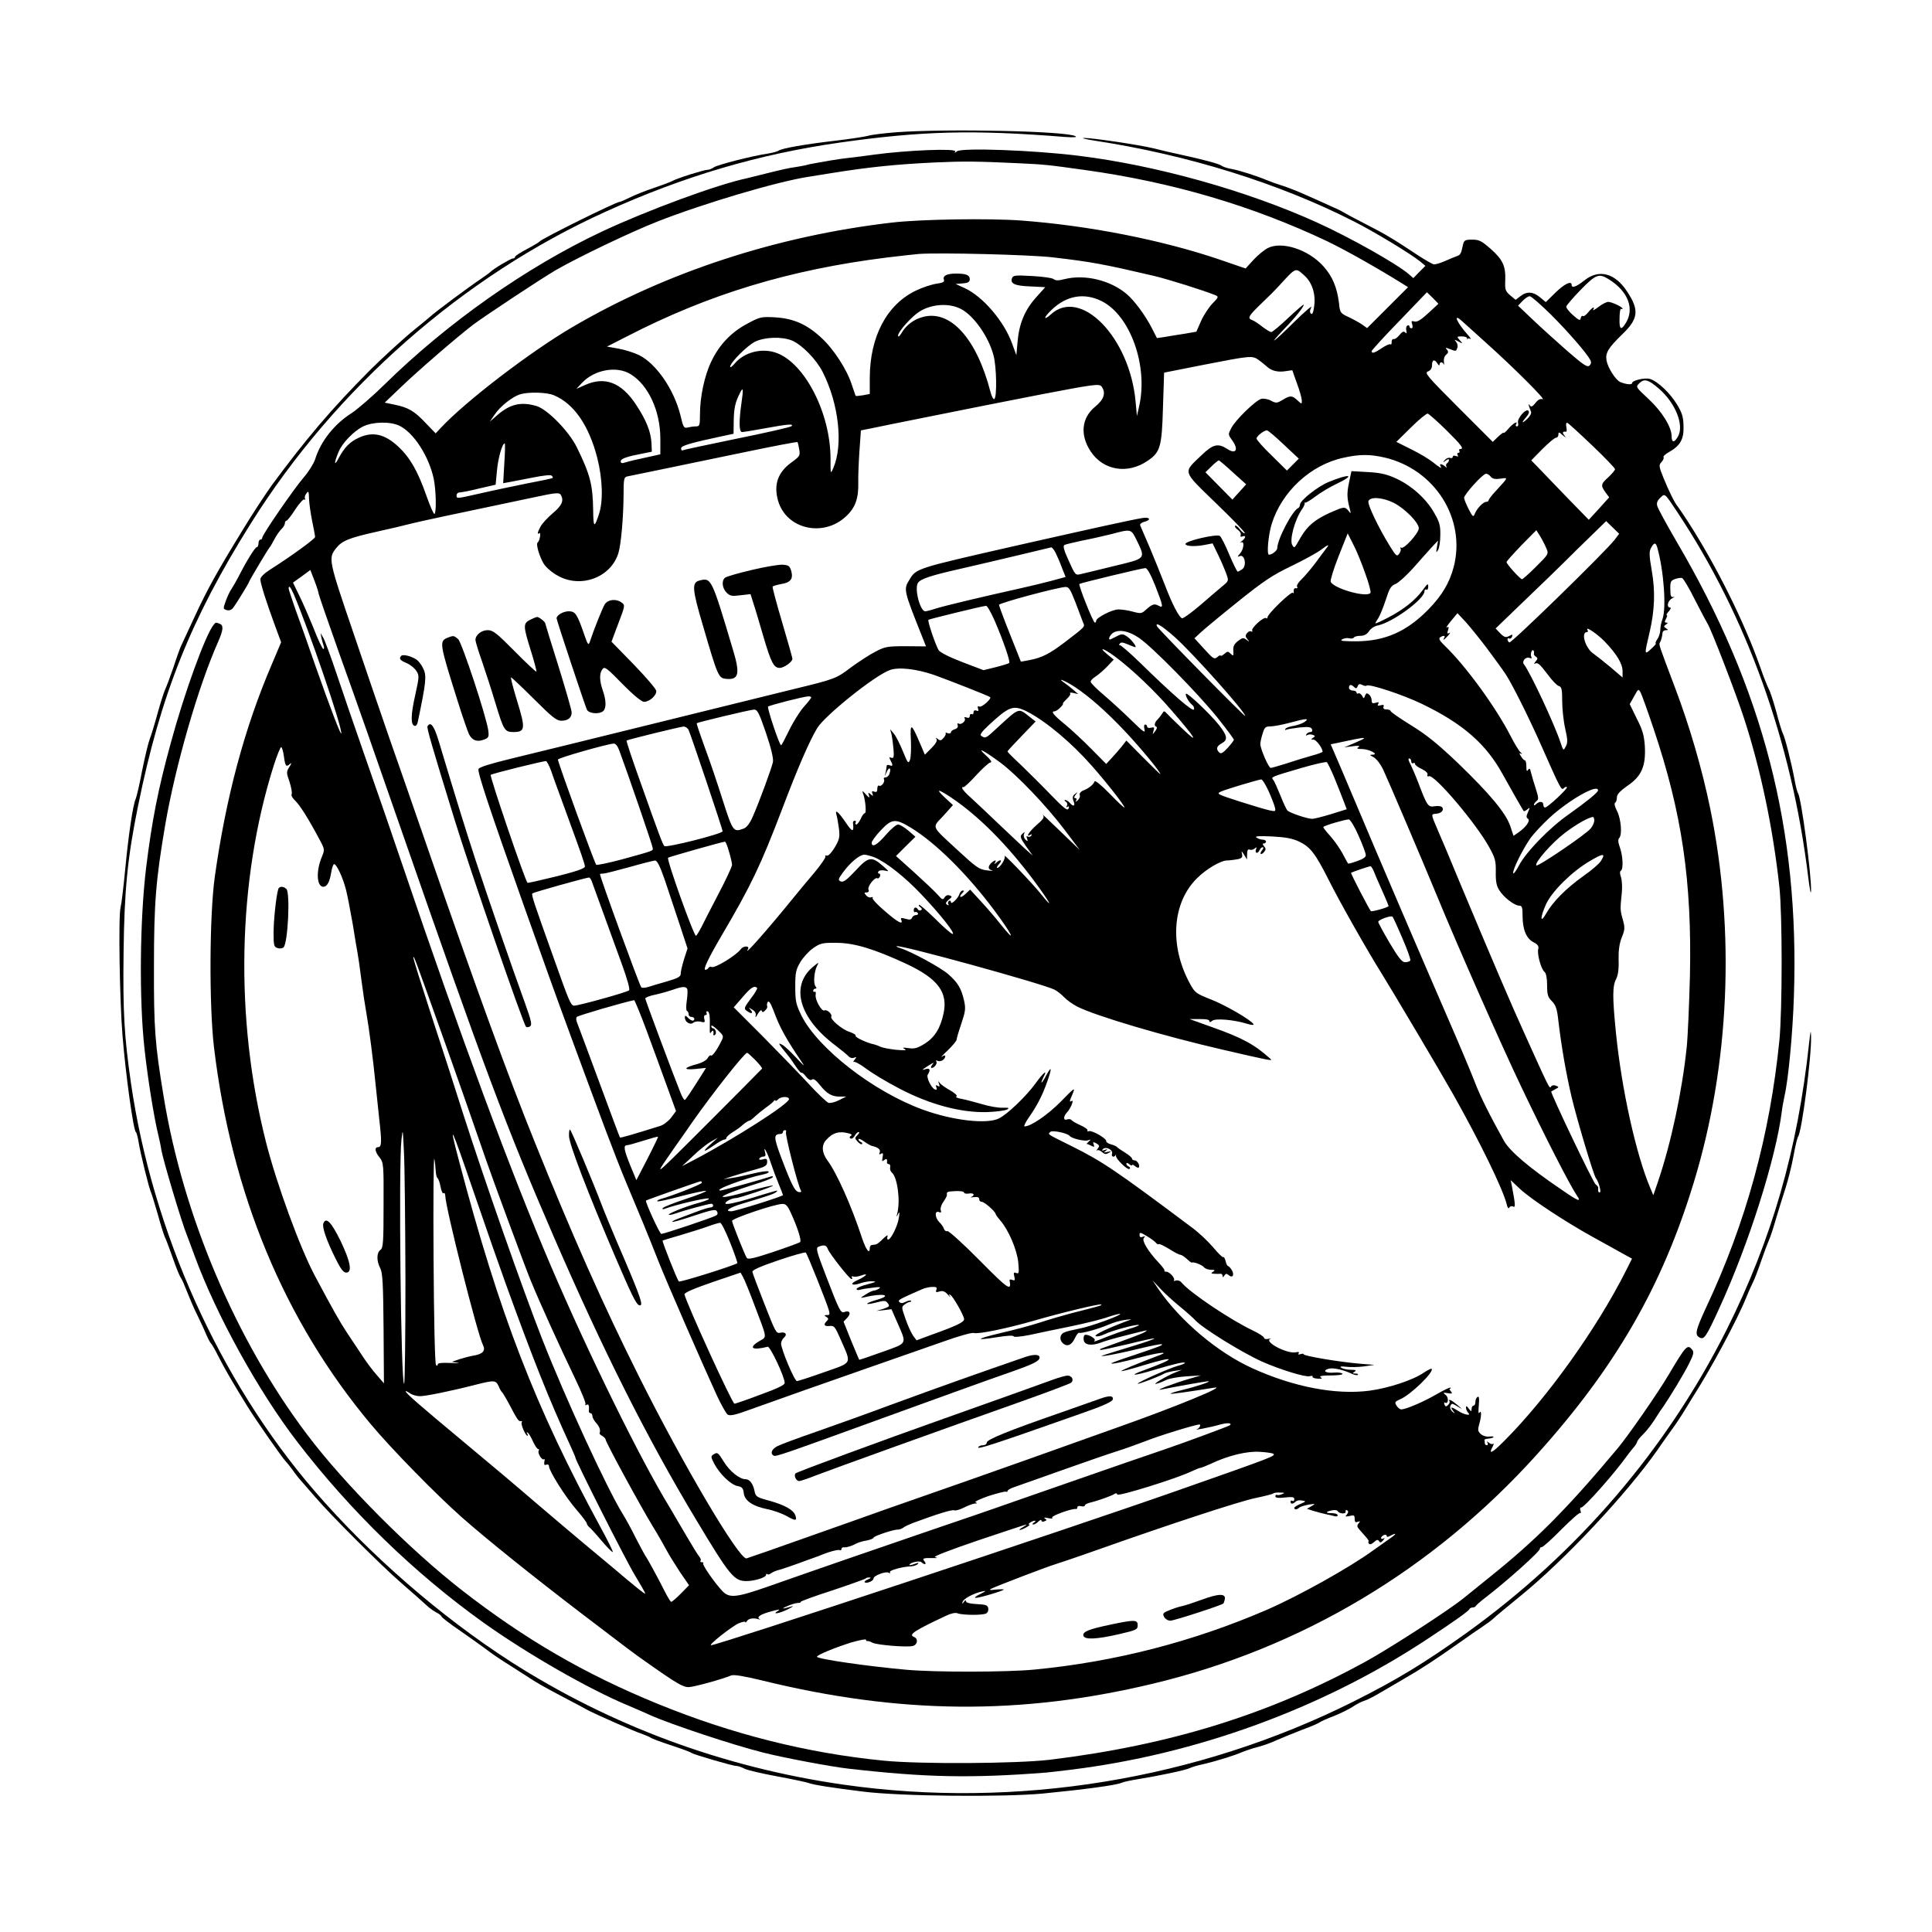 <?xml version="1.0" standalone="no"?>
<!DOCTYPE svg PUBLIC "-//W3C//DTD SVG 20010904//EN"
 "http://www.w3.org/TR/2001/REC-SVG-20010904/DTD/svg10.dtd">
<svg version="1.0" xmlns="http://www.w3.org/2000/svg"
 width="1024pt" height="1024pt" viewBox="0 0 1024 1024"
 preserveAspectRatio="xMidYMid meet">
<g transform="translate(0,1024) scale(0.1,-0.1)"
fill="#000000" stroke="none">
<path d="M4750 9539 c-63 -5 -131 -13 -150 -19 -19 -5 -97 -17 -174 -26 -156
-18 -284 -40 -300 -53 -6 -4 -31 -11 -56 -15 -83 -12 -265 -59 -285 -72 -11
-8 -26 -14 -35 -14 -19 0 -162 -45 -186 -59 -11 -6 -54 -22 -98 -37 -43 -14
-100 -37 -126 -50 -26 -13 -52 -24 -56 -24 -19 0 -413 -195 -424 -210 -3 -4
-33 -22 -67 -40 -35 -18 -63 -37 -63 -41 0 -5 -5 -9 -12 -9 -11 0 -108 -58
-118 -71 -3 -3 -23 -18 -45 -33 -72 -48 -244 -176 -277 -206 -9 -8 -44 -37
-79 -65 -57 -46 -174 -153 -236 -215 -206 -207 -341 -366 -521 -610 -30 -41
-105 -155 -157 -241 -136 -222 -187 -314 -254 -459 -34 -74 -67 -144 -72 -155
-5 -11 -23 -60 -39 -110 -17 -49 -37 -103 -45 -120 -7 -16 -26 -75 -41 -130
-15 -55 -33 -114 -40 -131 -7 -17 -25 -91 -40 -165 -14 -74 -30 -143 -35 -154
-15 -34 -38 -191 -55 -369 -9 -94 -20 -187 -25 -206 -12 -42 -5 -490 10 -675
17 -212 58 -505 71 -515 4 -3 10 -25 14 -50 9 -59 56 -249 66 -269 4 -9 20
-61 36 -116 15 -55 32 -109 37 -120 6 -11 25 -62 43 -113 18 -52 37 -99 43
-105 5 -7 20 -41 34 -77 14 -36 38 -92 55 -125 16 -33 37 -78 46 -100 9 -21
20 -42 24 -45 4 -3 22 -34 40 -70 30 -60 80 -146 157 -270 41 -66 185 -273
199 -285 6 -6 22 -26 36 -45 13 -19 34 -46 47 -60 12 -14 45 -52 74 -85 87
-101 348 -362 459 -458 58 -50 116 -102 130 -115 13 -13 37 -30 52 -38 16 -8
28 -18 28 -22 0 -4 45 -39 101 -77 56 -39 118 -83 140 -100 21 -16 67 -48 101
-69 35 -22 83 -53 108 -69 57 -38 93 -58 205 -117 50 -26 104 -55 120 -64 50
-26 247 -113 290 -127 22 -8 42 -17 45 -20 3 -3 50 -21 105 -39 55 -18 105
-36 110 -41 13 -9 218 -69 238 -69 8 0 27 -6 42 -14 14 -8 92 -26 173 -41 81
-15 156 -31 167 -35 24 -10 128 -26 290 -46 197 -25 744 -30 955 -10 214 21
388 44 415 57 11 5 50 13 87 19 101 16 255 48 275 59 10 5 43 15 73 21 64 15
162 45 205 64 17 7 53 19 80 26 28 7 73 23 100 36 28 12 88 37 135 55 47 17
90 36 96 41 7 5 40 20 75 33 35 14 79 36 99 49 19 13 46 27 60 31 14 4 50 22
80 40 30 18 89 52 130 76 89 51 173 106 293 191 49 35 106 74 127 88 21 14 47
33 57 43 10 10 72 61 138 115 233 188 566 543 730 777 19 28 52 75 74 105 22
30 52 75 67 100 15 25 37 61 49 80 91 141 232 403 280 522 14 35 32 74 39 88
7 14 25 61 40 105 15 44 34 94 41 110 8 17 25 69 38 115 14 47 37 121 51 164
14 44 33 120 42 170 9 50 20 96 24 101 20 26 72 427 69 532 -1 38 -3 31 -10
-32 -61 -569 -197 -1042 -437 -1522 -320 -637 -791 -1186 -1382 -1610 -221
-158 -366 -246 -595 -361 -829 -415 -1791 -572 -2705 -441 -636 91 -1235 313
-1765 653 -372 240 -749 568 -1040 906 -503 585 -857 1373 -971 2160 -36 249
-43 377 -39 695 4 328 21 500 76 770 120 592 279 991 598 1500 449 717 1125
1311 1881 1653 414 188 812 305 1240 366 437 62 709 69 1195 30 47 -3 65 -2
55 4 -42 27 -673 41 -950 21z"/>
<path d="M5805 9494 c491 -75 973 -225 1370 -427 107 -54 300 -171 350 -211
l30 -25 -32 -32 -32 -33 -23 20 c-63 55 -310 194 -488 275 -371 168 -848 302
-1260 353 -238 30 -623 44 -648 24 -12 -10 -14 -10 -9 -1 11 18 -258 7 -433
-17 -41 -6 -97 -13 -125 -16 -27 -3 -72 -9 -100 -14 -27 -5 -66 -12 -85 -15
-19 -3 -42 -8 -51 -11 -9 -2 -34 -7 -55 -10 -22 -2 -84 -16 -139 -30 -55 -14
-108 -27 -117 -29 -156 -33 -526 -169 -769 -283 -399 -188 -817 -482 -1151
-810 -64 -63 -143 -131 -175 -152 -91 -58 -163 -148 -193 -245 -7 -22 -34 -65
-60 -95 -54 -63 -220 -304 -220 -320 0 -5 -4 -10 -10 -10 -5 0 -10 -9 -10 -20
0 -11 -4 -20 -9 -20 -9 0 -55 -74 -96 -155 -11 -22 -28 -51 -37 -65 -10 -14
-24 -44 -32 -67 -14 -39 -14 -41 7 -47 14 -3 26 2 36 17 20 28 81 128 81 133
0 5 103 178 110 184 3 3 14 22 25 43 11 21 28 45 38 54 9 9 17 22 17 30 0 7 4
13 8 13 5 0 26 27 47 60 21 32 43 56 48 53 6 -3 7 -2 4 4 -4 6 -1 18 7 28 11
15 13 12 14 -30 1 -26 9 -80 17 -119 8 -39 15 -76 15 -82 0 -10 -128 -103
-237 -172 -33 -21 -53 -41 -53 -52 0 -22 32 -123 79 -250 l31 -84 -49 -116
c-146 -340 -244 -708 -303 -1130 -28 -206 -30 -676 -4 -900 93 -776 372 -1449
830 -1997 110 -132 348 -375 486 -497 128 -113 377 -313 635 -510 249 -190
274 -209 340 -255 161 -114 196 -134 226 -133 28 1 174 41 225 62 14 5 65 -3
160 -26 732 -180 1373 -186 2074 -18 787 188 1486 605 2035 1214 418 464 665
892 833 1445 189 620 220 1326 87 1977 -43 210 -109 437 -187 643 -86 228 -87
229 -80 240 7 11 12 32 14 53 1 6 8 12 17 12 14 0 14 2 1 10 -13 9 -13 11 0
20 11 7 11 10 2 10 -10 0 -10 5 -2 20 6 11 8 20 4 20 -4 0 1 9 11 20 10 11 13
20 7 20 -21 0 -13 37 11 49 12 6 15 10 6 7 -12 -3 -16 5 -16 41 -1 39 2 46 25
54 14 5 31 8 38 5 6 -2 38 -55 69 -118 32 -62 61 -117 65 -123 17 -23 151
-370 194 -503 87 -267 153 -579 187 -892 16 -145 16 -652 0 -815 -50 -500
-176 -962 -386 -1410 -58 -125 -64 -150 -37 -164 24 -13 35 3 104 154 156 339
301 797 332 1045 2 19 9 55 14 80 21 89 44 339 50 530 30 883 -162 1626 -622
2410 -53 91 -99 175 -102 188 -5 16 0 29 16 44 25 24 22 26 88 -73 370 -555
609 -1222 696 -1939 8 -63 14 -96 15 -72 2 87 -52 495 -69 517 -4 6 -13 39
-19 75 -16 86 -50 221 -61 241 -5 9 -21 61 -35 115 -15 55 -33 110 -41 124 -7
14 -27 63 -43 110 -84 240 -235 544 -385 776 -25 38 -49 74 -54 80 -15 17 -47
81 -76 153 -24 60 -25 66 -9 83 9 10 13 21 10 25 -4 3 9 16 29 27 60 34 79 68
77 137 -1 49 -7 70 -35 116 -36 60 -104 124 -144 135 -28 7 -94 -8 -94 -23 0
-9 -30 -7 -62 6 -24 10 -66 75 -73 114 -7 41 8 66 85 141 84 81 89 127 24 225
-64 98 -149 120 -225 60 -44 -35 -69 -44 -69 -25 0 24 -38 6 -86 -41 l-51 -50
-30 25 c-37 31 -71 33 -105 6 l-25 -19 -29 24 c-25 22 -28 30 -26 77 3 77 -12
111 -76 168 -49 43 -62 50 -99 50 -38 0 -43 -3 -49 -27 -10 -48 -13 -53 -31
-60 -10 -3 -38 -15 -63 -26 -25 -11 -52 -19 -60 -18 -8 1 -44 22 -80 45 -137
91 -179 116 -285 170 -61 31 -114 60 -120 64 -5 4 -35 18 -65 31 -30 14 -86
39 -125 56 -38 18 -95 40 -125 50 -30 9 -68 23 -85 30 -52 22 -148 53 -190 60
-22 4 -45 12 -51 17 -13 10 -91 31 -214 58 -47 10 -112 25 -146 34 -74 18
-327 56 -369 55 -16 -1 11 -7 60 -15z m-410 -119 c146 -7 154 -8 355 -36 462
-64 889 -190 1285 -378 98 -47 275 -147 404 -228 l24 -15 -108 -108 -109 -109
-25 18 c-14 10 -47 28 -72 40 -45 21 -47 23 -52 74 -10 83 -35 143 -83 196
-80 89 -220 134 -295 96 -19 -10 -53 -38 -76 -63 l-41 -45 -134 46 c-308 105
-695 181 -1053 208 -174 13 -539 7 -690 -11 -610 -71 -1197 -264 -1690 -553
-224 -131 -566 -393 -698 -534 l-28 -30 -52 54 c-60 64 -92 83 -165 98 l-53
11 88 84 c84 81 291 260 378 327 61 46 360 244 442 292 120 69 400 203 538
257 242 95 632 211 800 237 17 3 73 12 125 20 193 31 336 46 545 56 156 7 223
6 440 -4z m185 -499 c207 -24 274 -37 535 -98 76 -18 264 -77 328 -103 17 -7
15 -12 -17 -44 -19 -20 -46 -61 -60 -92 l-25 -57 -63 -11 c-35 -5 -82 -13
-105 -17 l-41 -6 -27 53 c-34 67 -94 148 -134 181 -86 73 -221 105 -327 79
-34 -9 -49 -9 -60 0 -7 6 -58 13 -113 16 -89 5 -101 4 -107 -11 -11 -29 14
-41 96 -44 l80 -4 -50 -56 c-59 -66 -89 -139 -97 -236 l-6 -69 -23 63 c-42
117 -155 249 -251 293 l-48 22 38 3 c28 2 37 8 37 22 0 22 -19 30 -73 30 -49
0 -72 -12 -64 -33 4 -11 -5 -16 -41 -21 -26 -4 -74 -20 -107 -36 -155 -74
-244 -244 -245 -461 l0 -87 -36 -7 c-20 -3 -37 -5 -39 -3 -1 2 -10 28 -20 58
-25 80 -97 191 -163 251 -77 71 -147 101 -243 107 -74 4 -80 3 -149 -34 -86
-46 -148 -112 -190 -200 -36 -74 -60 -188 -60 -280 0 -60 -2 -64 -22 -64 -13
0 -32 -3 -44 -6 -19 -5 -23 2 -37 63 -34 138 -128 275 -220 321 -25 12 -74 28
-108 34 l-62 11 104 53 c434 224 860 354 1379 419 63 8 140 16 170 19 113 8
589 -4 710 -18z m1333 -96 c42 -37 62 -100 52 -166 -4 -31 -10 -43 -17 -36 -7
7 -6 18 2 33 7 13 -34 -22 -91 -78 -112 -111 -144 -133 -52 -36 60 62 103 116
103 128 0 4 -36 -27 -81 -69 -44 -42 -85 -76 -91 -76 -6 0 -27 13 -47 28 -20
16 -44 32 -53 35 -28 10 -22 21 43 84 34 32 78 76 98 98 92 100 86 98 134 55z
m1612 -19 c106 -65 141 -160 89 -238 -23 -36 -32 -27 -30 31 0 30 4 52 9 49 4
-2 7 -2 7 1 0 9 -58 36 -76 36 -9 0 -33 -12 -52 -27 -20 -15 -32 -21 -28 -15
13 22 -6 12 -26 -13 -11 -14 -23 -23 -28 -20 -5 3 -10 -2 -12 -12 -2 -14 -10
-11 -41 17 -21 18 -37 39 -35 46 2 7 36 47 77 89 79 81 96 87 146 56z m-955
-181 c-39 -36 -59 -48 -73 -44 -16 5 -18 2 -12 -15 4 -12 2 -21 -4 -21 -6 0
-11 5 -11 11 0 5 -5 7 -11 3 -6 -3 -8 -15 -5 -27 3 -14 2 -17 -6 -9 -8 8 -16
4 -30 -13 -11 -14 -25 -24 -31 -22 -7 1 -11 -6 -11 -15 1 -10 -2 -16 -6 -13
-5 3 -25 -6 -46 -20 -38 -26 -54 -31 -54 -16 0 4 66 77 147 160 l146 152 31
-30 30 -31 -54 -50z m-1731 64 c152 -76 247 -343 199 -556 l-12 -53 -7 75
c-30 342 -293 611 -451 462 -16 -14 -28 -21 -28 -16 0 6 15 24 33 41 80 77
173 93 266 47z m2381 -71 c94 -94 190 -205 209 -241 6 -11 5 -21 -5 -30 -11
-10 -32 4 -116 77 -57 50 -139 124 -182 165 l-80 76 24 25 c13 14 30 25 38 25
8 0 58 -44 112 -97z m-3128 30 c68 -34 148 -147 174 -247 16 -58 19 -222 4
-231 -5 -3 -14 14 -20 37 -73 283 -212 438 -359 398 -46 -12 -87 -42 -112 -84
-11 -19 -19 -24 -19 -15 0 21 72 102 114 128 64 40 156 46 218 14z m2788 -183
c145 -130 319 -304 296 -296 -12 4 -24 -2 -38 -20 -16 -20 -23 -23 -30 -12
-10 13 -7 0 7 -35 3 -7 -6 -24 -20 -37 -30 -28 -33 -22 -5 10 13 15 17 27 11
33 -14 14 -62 -43 -55 -65 3 -10 0 -18 -6 -18 -6 0 -8 5 -5 10 14 23 -15 7
-39 -21 -14 -17 -26 -27 -26 -23 0 4 -13 -5 -29 -20 l-29 -28 -183 183 c-164
164 -180 183 -161 190 15 6 22 17 22 34 0 29 14 33 29 8 6 -10 11 -12 11 -5 0
6 4 12 9 12 5 0 11 -6 14 -12 2 -7 2 -1 0 13 -2 15 2 31 12 39 12 10 13 16 4
27 -10 11 -8 12 15 3 34 -13 33 -13 40 6 4 9 1 23 -6 32 -12 14 -10 14 12 2
24 -13 25 -12 7 7 -17 19 -16 20 12 20 16 0 28 -5 27 -11 -2 -6 -1 -8 1 -3 3
4 10 4 16 1 7 -4 0 6 -14 22 -58 65 -80 117 -31 73 15 -14 74 -67 132 -119z
m-3682 15 c52 -22 129 -100 162 -166 86 -169 110 -386 57 -509 -15 -35 -15
-35 -15 52 -1 238 -135 501 -285 557 -77 29 -173 5 -224 -57 -13 -15 -23 -22
-23 -16 0 22 90 112 132 133 52 25 142 28 196 6z m2472 -102 c14 -10 34 -26
45 -36 25 -23 58 -31 101 -24 18 3 34 5 34 4 0 -1 11 -33 25 -71 14 -38 25
-78 25 -89 0 -20 0 -20 -23 1 -29 27 -38 27 -78 3 -30 -18 -35 -19 -62 -5 -16
9 -39 13 -52 10 -30 -8 -137 -112 -159 -155 -17 -33 -17 -34 3 -62 38 -51 23
-80 -25 -48 -48 31 -75 25 -136 -34 -99 -95 -104 -78 77 -254 87 -84 156 -155
153 -159 -3 -3 -15 6 -26 20 -10 14 -22 23 -26 19 -3 -3 3 -13 15 -21 11 -8
18 -20 15 -28 -3 -8 0 -11 10 -7 19 7 18 -7 -3 -24 -10 -8 -12 -12 -5 -8 19
10 15 -35 -5 -58 -16 -19 -16 -20 -1 -14 26 9 37 -52 12 -70 -10 -7 -21 -13
-24 -13 -3 0 -23 40 -44 89 -20 50 -43 94 -50 100 -16 13 -188 -27 -183 -43 4
-12 54 -14 108 -3 l36 7 30 -62 c17 -35 36 -80 43 -100 13 -36 13 -37 -21 -65
-18 -15 -72 -61 -118 -101 -47 -40 -90 -71 -96 -69 -16 6 -52 74 -91 177 -20
52 -57 142 -81 200 -25 58 -47 110 -50 116 -2 6 7 14 21 18 41 10 31 28 -11
20 -56 -9 -264 -55 -658 -144 -545 -124 -538 -122 -575 -183 -32 -51 -30 -56
68 -302 l20 -51 -106 1 c-98 0 -111 -2 -162 -29 -30 -15 -86 -52 -125 -80 -85
-64 -85 -64 -315 -120 -102 -25 -439 -108 -750 -185 -311 -77 -642 -158 -737
-181 -115 -28 -173 -46 -177 -56 -6 -16 60 -215 237 -714 58 -162 119 -335
137 -385 38 -108 218 -597 302 -820 33 -88 82 -214 110 -280 67 -159 111 -265
168 -410 47 -118 228 -533 309 -710 23 -50 49 -95 57 -102 13 -9 38 -4 128 29
142 51 362 129 646 228 124 43 290 101 369 129 80 29 152 49 162 46 23 -8 180
25 319 65 136 40 352 92 357 86 5 -5 -11 -9 -153 -45 -45 -12 -122 -34 -170
-50 -49 -16 -143 -41 -209 -56 -134 -32 -143 -42 -18 -22 50 8 84 10 86 4 1
-5 36 -2 82 7 44 10 143 30 220 46 77 16 167 38 199 50 33 11 61 18 63 16 8
-7 -160 -68 -217 -78 -30 -6 -65 -14 -77 -19 -25 -9 -30 -38 -11 -57 22 -22
47 -13 64 23 9 19 19 33 23 31 9 -6 103 20 154 42 25 11 64 23 88 26 41 5 42
5 14 -5 -106 -40 -175 -73 -168 -80 5 -5 26 -1 49 10 41 20 174 55 181 48 2
-2 -23 -12 -54 -21 -32 -10 -80 -27 -108 -38 -77 -31 -81 -32 -73 -23 9 10
-40 37 -53 29 -5 -3 -7 -15 -5 -27 4 -27 44 -32 96 -11 19 7 71 22 115 33 138
35 132 34 113 21 -14 -9 -82 -34 -227 -86 -8 -2 -12 -6 -10 -9 3 -2 67 12 144
30 76 19 140 33 143 31 2 -3 -47 -20 -109 -39 -63 -19 -130 -40 -149 -46 -70
-21 48 -1 174 30 66 16 121 27 124 24 6 -5 -10 -11 -155 -60 -62 -20 -113 -39
-113 -41 0 -6 58 6 155 32 92 25 155 32 105 13 -137 -52 -210 -83 -206 -86 2
-2 57 12 121 32 172 52 172 36 2 -26 -92 -33 -59 -33 49 0 110 33 164 45 164
37 0 -3 -18 -10 -40 -16 -43 -12 -210 -86 -210 -94 0 -5 114 38 141 54 9 5 34
11 55 14 l39 6 -35 -14 c-49 -19 -131 -69 -100 -60 14 3 37 13 52 20 15 8 62
16 105 19 l78 5 -65 -19 c-81 -24 -185 -63 -146 -56 89 18 242 45 251 44 17
-1 -67 -29 -138 -46 -37 -9 -65 -18 -63 -20 3 -3 107 12 231 32 74 13 -197
-99 -505 -208 -102 -36 -320 -114 -485 -173 -269 -95 -398 -141 -740 -260 -55
-20 -245 -87 -423 -150 -177 -63 -324 -114 -326 -114 -42 0 -334 494 -567 960
-193 385 -356 753 -556 1250 -139 344 -311 817 -563 1545 -78 226 -171 493
-207 595 -35 102 -121 351 -189 553 -133 390 -135 398 -92 452 30 38 67 54
211 86 73 16 157 36 187 44 48 12 220 49 659 141 102 22 125 24 132 13 20 -31
8 -58 -41 -99 -28 -24 -57 -55 -65 -71 -17 -32 -19 -43 -6 -35 4 3 6 -6 3 -19
-2 -14 -8 -28 -12 -30 -11 -7 8 -73 32 -113 11 -18 43 -46 72 -62 123 -71 285
-11 324 120 14 48 26 185 27 303 0 90 2 98 20 102 11 2 97 20 190 39 94 20
291 60 439 91 148 31 270 54 273 52 2 -3 6 -20 9 -39 6 -33 3 -37 -44 -71 -70
-52 -92 -117 -68 -201 44 -152 242 -196 362 -81 48 45 65 95 63 177 -1 29 2
103 6 165 l8 112 51 10 c28 6 175 36 326 66 151 31 412 82 580 115 277 53 306
57 318 42 25 -33 14 -69 -33 -107 -73 -60 -82 -150 -24 -238 67 -101 196 -122
302 -49 67 45 75 74 81 283 l6 184 212 42 c246 48 255 49 288 26z m-3328 -76
c94 -57 158 -195 158 -342 l0 -83 -77 -17 c-43 -9 -90 -20 -105 -25 -22 -7
-28 -6 -28 5 0 14 31 25 120 42 l45 9 -2 45 c-3 60 -27 121 -81 203 -78 119
-166 153 -272 105 l-45 -20 30 32 c66 70 184 91 257 46z m5453 -79 c85 -75
131 -189 100 -249 -19 -36 -35 -37 -35 -2 0 50 -51 132 -123 199 -68 63 -68
63 -48 83 26 26 49 19 106 -31z m-4865 -74 c-14 -98 -13 -154 3 -154 7 0 62 9
122 20 120 22 154 25 140 11 -6 -5 -136 -35 -290 -66 -154 -32 -283 -59 -287
-62 -5 -2 -8 2 -8 11 0 14 53 29 226 66 l52 11 1 69 c1 66 8 99 33 147 17 35
19 23 8 -53z m-994 41 c106 -44 186 -161 230 -333 28 -112 32 -229 8 -299 -24
-73 -29 -69 -30 20 -2 138 -15 190 -87 337 -42 85 -155 200 -213 218 -83 24
-140 11 -209 -49 l-39 -34 26 38 c29 43 94 95 135 107 46 14 141 11 179 -5z
m4729 -184 c82 -81 97 -101 74 -101 -5 0 -7 -4 -4 -10 3 -5 1 -10 -5 -10 -6 0
-8 -5 -4 -12 5 -8 2 -9 -9 -5 -10 4 -17 2 -17 -4 0 -6 -6 -9 -14 -6 -8 3 -20
-2 -28 -11 -12 -15 -11 -16 5 -3 10 8 17 9 17 3 0 -6 -5 -14 -10 -17 -6 -4 -7
-12 -4 -18 5 -8 3 -8 -7 1 -16 14 -33 16 -24 2 10 -17 -1 -11 -40 20 -21 17
-73 48 -116 69 l-78 39 77 76 c42 42 83 75 89 74 7 -2 51 -41 98 -87z m-5549
23 c76 -36 157 -161 183 -282 12 -59 15 -175 4 -186 -4 -3 -23 40 -43 97 -46
131 -87 202 -149 260 -71 66 -134 81 -207 48 -49 -22 -78 -51 -110 -111 -24
-45 -24 -24 1 36 19 46 80 109 128 133 52 26 144 28 193 5z m6323 -105 c66
-63 121 -120 121 -126 0 -5 -16 -24 -35 -42 -40 -36 -42 -43 -16 -80 l20 -27
-54 -60 -54 -59 -117 120 c-64 66 -132 137 -152 158 l-36 37 59 60 c33 33 65
60 72 60 7 0 13 7 13 17 0 14 3 14 22 -3 19 -15 20 -16 9 -1 -12 15 -9 21 10
19 3 -1 4 11 1 25 -3 15 -1 24 5 22 6 -2 65 -56 132 -120z m-1635 5 l80 -75
-31 -31 -32 -32 -80 79 c-45 43 -81 84 -81 91 0 12 39 43 55 43 6 0 46 -34 89
-75z m-4131 -100 l-6 -105 39 7 c21 4 77 15 124 24 49 10 89 14 94 9 5 -5 8
-10 5 -12 -2 -3 -65 -16 -139 -30 -74 -15 -184 -38 -244 -52 -128 -29 -126
-29 -126 -10 0 8 7 15 16 15 9 0 56 9 104 21 l87 20 7 74 c6 67 28 145 41 145
3 0 2 -48 -2 -106z m4666 31 c267 -63 432 -325 366 -580 -23 -86 -62 -151
-135 -226 -115 -117 -229 -167 -381 -168 -71 0 -89 2 -76 10 10 6 27 9 38 6
10 -3 22 -1 25 4 3 5 18 9 34 9 20 0 35 8 46 24 8 14 30 28 47 31 80 17 247
140 247 181 0 9 5 12 10 9 6 -3 10 4 10 16 0 19 -4 16 -29 -18 -39 -54 -102
-104 -183 -146 -38 -20 -68 -33 -68 -31 0 3 7 16 16 29 9 14 26 57 39 96 19
60 27 74 52 84 16 7 58 45 94 85 35 40 79 89 97 109 l34 36 -6 -35 c-5 -30 -4
-32 6 -15 7 11 12 47 12 80 1 50 -5 70 -32 116 -42 75 -118 143 -198 181 -52
24 -83 32 -153 36 l-88 5 -13 -61 c-12 -57 -11 -83 5 -142 6 -23 5 -24 -8 -7
-19 23 -24 22 -99 -11 -79 -36 -119 -70 -154 -130 -34 -60 -33 -59 -44 -42
-17 26 12 135 51 191 10 14 16 29 14 33 -3 3 -2 4 1 2 4 -3 29 12 58 34 28 21
77 50 109 65 105 50 72 57 -42 10 -58 -24 -151 -98 -151 -120 0 -7 -4 -15 -8
-17 -31 -12 -112 -166 -112 -213 0 -13 -28 -35 -44 -35 -13 0 -4 103 14 162
53 172 207 315 381 352 85 19 140 19 218 1z m-804 -79 l70 -63 -36 -40 -37
-41 -71 72 -72 73 32 31 c18 18 36 32 39 32 3 0 37 -29 75 -64z m1366 -22 c9
-12 24 -15 52 -11 42 6 43 9 -22 -62 -23 -24 -41 -48 -41 -53 0 -4 -6 -8 -13
-8 -16 0 -51 -37 -61 -65 -7 -17 -11 -14 -31 25 -13 25 -24 52 -25 61 0 18 98
127 116 128 6 1 18 -6 25 -15z m-514 -139 c59 -30 133 -105 133 -135 0 -25
-78 -112 -93 -103 -5 3 -7 2 -4 -4 4 -6 0 -18 -7 -28 -12 -16 -16 -13 -49 40
-60 97 -120 222 -114 239 10 25 75 20 134 -9z m1170 -197 c-48 -62 -547 -549
-557 -543 -6 3 -10 11 -10 16 0 6 4 8 9 5 5 -3 12 1 15 9 5 13 2 14 -15 4 -18
-9 -26 -7 -47 14 l-25 26 138 133 c77 73 209 201 293 285 l155 151 34 -33 35
-34 -25 -33z m-2533 0 c49 -101 52 -97 -119 -138 -82 -20 -162 -40 -178 -43
-26 -7 -29 -4 -62 70 -25 54 -32 79 -24 84 6 4 50 14 96 24 47 9 117 25 157
35 101 27 101 27 130 -32z m2172 -44 c13 -30 12 -31 -54 -97 -37 -37 -71 -67
-75 -67 -9 0 -82 80 -82 91 0 4 36 44 79 89 l79 80 20 -32 c11 -18 26 -47 33
-64z m-960 -133 c19 -51 31 -98 28 -103 -18 -28 -197 23 -211 59 -3 8 16 69
42 135 l48 121 30 -59 c17 -32 45 -101 63 -153z m1548 137 c35 -124 49 -324
27 -381 -6 -16 -11 -41 -11 -55 0 -15 -7 -38 -16 -50 -8 -12 -12 -22 -8 -22 4
0 -5 -11 -20 -25 -42 -39 -42 -40 -12 87 26 114 30 212 11 322 -14 81 -15 103
-4 122 16 30 25 30 33 2z m-1751 0 c-5 -7 -32 -42 -58 -78 -27 -36 -62 -77
-78 -92 -16 -15 -26 -32 -22 -38 4 -6 1 -9 -7 -8 -8 2 -12 -5 -11 -17 1 -11 0
-14 -3 -7 -6 14 -140 -116 -136 -131 1 -5 -2 -6 -7 -3 -13 9 -82 -54 -74 -67
3 -5 1 -7 -4 -4 -6 4 -16 0 -23 -8 -10 -12 -10 -19 1 -32 13 -16 12 -17 -4 -4
-16 12 -21 12 -45 -6 -20 -16 -27 -28 -25 -52 2 -28 0 -30 -14 -16 -14 14 -17
14 -34 -1 -11 -9 -19 -13 -19 -9 0 4 -8 1 -17 -7 -17 -14 -22 -11 -70 42 l-52
57 32 30 c18 17 106 90 197 163 138 111 185 142 285 190 66 32 135 70 154 84
38 29 49 33 34 14z m-1439 -26 c8 -16 24 -52 34 -80 l20 -50 -77 -21 c-42 -11
-116 -29 -166 -40 -185 -41 -392 -90 -440 -105 -27 -9 -55 -16 -61 -16 -27 0
-58 119 -39 150 13 21 65 39 220 74 88 20 232 54 320 75 88 21 163 39 167 40
4 0 14 -12 22 -27z m529 -176 c43 -111 45 -121 17 -106 -22 12 -33 8 -68 -23
-20 -19 -27 -20 -67 -9 -25 7 -59 12 -77 12 -33 0 -118 -44 -118 -60 0 -6 -3
-10 -7 -10 -9 0 -88 199 -82 205 6 5 329 83 349 84 10 1 28 -31 53 -93z
m-4434 -43 c1 -7 49 -147 107 -310 119 -332 173 -488 328 -933 444 -1276 558
-1580 809 -2160 265 -611 496 -1071 755 -1502 181 -302 203 -328 269 -328 41
0 103 19 103 32 0 6 3 8 7 5 3 -4 12 -2 19 4 8 6 28 15 46 19 18 5 65 21 103
35 39 14 75 28 80 29 6 2 17 6 25 9 48 21 103 36 111 31 5 -3 9 0 9 6 0 6 6
10 13 9 13 -2 40 6 68 21 9 5 33 12 53 15 20 4 36 11 36 15 0 8 106 44 130 43
8 0 21 5 29 11 7 6 30 16 50 24 130 48 207 72 219 67 7 -3 31 4 52 15 22 11
47 20 57 21 14 0 14 2 4 6 -9 3 23 18 69 34 47 15 88 25 92 23 5 -3 8 -1 8 3
0 5 15 14 33 20 17 6 133 47 257 91 124 44 254 89 290 100 36 11 107 37 158
56 70 28 260 86 280 86 8 0 0 -19 -10 -23 -32 -11 57 5 121 23 37 10 63 8 50
-4 -5 -5 -254 -97 -349 -129 -41 -14 -136 -47 -210 -72 -135 -47 -168 -58
-575 -200 -121 -43 -323 -112 -450 -155 -246 -84 -629 -216 -864 -299 -169
-59 -206 -63 -243 -23 -43 46 -107 139 -101 146 4 3 0 6 -7 6 -7 0 -10 3 -7 7
4 3 1 13 -6 22 -8 9 -40 61 -72 116 -32 55 -70 120 -85 145 -154 251 -427 806
-630 1280 -209 489 -478 1213 -785 2120 -51 151 -139 406 -195 565 -56 160
-126 364 -156 454 -30 90 -62 176 -70 190 l-15 26 5 -27 c3 -14 9 -33 12 -42
3 -9 2 -16 -2 -16 -5 0 -29 51 -53 113 -25 61 -59 140 -77 175 l-31 64 46 33
46 34 22 -57 c12 -31 22 -63 22 -69z m-133 0 c81 -190 256 -701 253 -740 -1
-16 -63 147 -135 352 -40 116 -89 254 -109 308 -19 55 -35 103 -35 108 0 19
10 8 26 -28z m4144 -45 c17 -46 35 -93 40 -106 11 -25 17 -19 -99 -108 -81
-61 -119 -80 -186 -93 l-44 -8 -58 146 c-32 80 -58 150 -58 155 0 10 306 92
352 95 18 1 26 -12 53 -81z m-427 -100 c47 -110 83 -215 76 -222 -3 -3 -35
-13 -71 -22 l-65 -16 -113 43 c-70 27 -117 51 -125 63 -17 29 -60 155 -54 161
5 4 282 72 305 74 7 1 27 -36 47 -81z m2611 -148 c39 -52 83 -113 98 -136 36
-56 124 -232 191 -384 97 -220 103 -230 115 -218 7 7 14 9 17 6 7 -6 -102
-108 -116 -108 -5 0 -9 7 -9 15 0 18 -21 20 -38 3 -7 -7 -12 -8 -12 -4 0 5 6
14 14 20 12 9 11 19 -4 66 -10 30 -21 68 -25 84 -5 23 -8 27 -16 15 -6 -10 -9
-5 -9 19 0 17 -3 32 -8 32 -4 0 -13 9 -20 21 -11 17 -11 20 0 14 7 -3 6 -1 -2
7 -9 7 -33 47 -54 88 -78 152 -239 373 -350 479 -26 25 -32 37 -23 43 17 11
29 10 22 -2 -11 -18 1 -11 21 12 10 12 13 18 5 13 -10 -6 -12 -2 -6 15 5 17 4
21 -6 14 -7 -4 2 11 21 34 l35 42 44 -47 c24 -27 76 -91 115 -143z m-1657 63
c97 -87 373 -396 373 -418 0 -8 -464 463 -468 476 -10 25 27 2 95 -58z m2280
-25 c62 -65 93 -116 93 -155 l0 -34 -64 55 c-36 30 -77 62 -91 72 -42 28 -68
114 -33 114 5 0 6 5 2 11 -14 24 54 -22 93 -63z m-2470 21 c70 -47 315 -297
416 -423 48 -60 87 -113 87 -117 0 -3 -15 -23 -33 -43 -26 -28 -36 -33 -45
-24 -18 18 -14 33 13 48 34 18 31 40 -14 97 -46 58 -167 173 -175 166 -6 -7
14 -44 33 -59 8 -6 12 -17 9 -24 -5 -15 -113 79 -285 247 -56 55 -106 97 -109
94 -4 -3 -4 0 0 6 6 10 15 10 43 -2 19 -8 37 -15 40 -15 11 0 -21 42 -43 56
-21 15 -29 15 -52 3 -15 -7 -30 -15 -34 -17 -20 -9 -5 26 15 36 33 17 81 7
134 -29z m-127 -99 c90 -67 212 -183 301 -287 125 -144 149 -184 59 -98 -41
39 -80 77 -87 85 -12 13 -14 13 -23 -2 -6 -9 -17 -24 -25 -32 -17 -17 -19 -33
-6 -38 5 -1 3 -12 -6 -23 -15 -20 -15 -20 -9 2 6 18 4 20 -14 16 -11 -3 -20 0
-20 6 0 6 -5 11 -10 11 -6 0 -8 -11 -4 -26 6 -22 -7 -13 -68 47 -42 41 -107
101 -146 134 -39 33 -71 65 -71 71 -1 7 11 19 27 29 15 10 42 33 61 53 l34 36
-34 28 c-51 42 -20 33 41 -12z m2220 14 c-1 -4 4 -10 11 -15 10 -6 10 -11 -2
-25 -8 -10 -9 -15 -4 -12 15 9 24 1 70 -59 21 -29 47 -56 57 -59 15 -4 18 -17
18 -80 0 -41 7 -107 16 -146 13 -58 14 -74 3 -94 -12 -24 -13 -24 -27 18 -33
101 -162 375 -194 416 -14 16 8 43 29 35 10 -4 14 -2 10 4 -4 6 -4 19 0 29 6
16 17 6 13 -12z m-3180 -111 c84 -30 292 -112 298 -118 9 -8 -44 -55 -56 -50
-10 4 -12 0 -8 -11 4 -12 2 -15 -9 -10 -9 3 -15 0 -15 -10 0 -8 -4 -12 -10 -9
-5 3 -10 -1 -10 -9 0 -10 -6 -13 -17 -9 -10 4 -14 2 -10 -4 9 -14 -19 -37 -32
-28 -6 3 -8 0 -5 -9 3 -9 -2 -17 -15 -21 -12 -3 -21 -11 -21 -17 0 -5 -8 -7
-17 -4 -10 4 -15 4 -11 1 3 -4 -1 -15 -10 -25 -13 -16 -19 -17 -31 -7 -12 9
-13 9 -7 -1 5 -8 -5 -25 -27 -47 l-35 -35 -26 61 c-46 108 -53 110 -48 16 2
-45 0 -93 -5 -105 -8 -21 -12 -17 -37 45 -15 37 -36 79 -47 93 l-21 25 8 -30
c3 -16 8 -52 10 -78 3 -40 1 -48 -12 -43 -12 4 -12 2 -4 -14 14 -26 13 -33 -5
-26 -8 3 -15 2 -15 -2 0 -4 -3 -18 -5 -32 l-6 -25 11 24 c12 28 25 22 15 -8
-3 -12 -13 -21 -21 -21 -8 0 -12 -5 -9 -10 8 -13 -14 -42 -26 -34 -5 3 -9 -5
-9 -16 0 -16 -4 -20 -16 -16 -12 5 -15 2 -10 -10 5 -14 4 -15 -9 -4 -13 11
-15 10 -9 -6 4 -15 1 -14 -17 6 -18 20 -21 21 -15 5 13 -32 19 -105 10 -105
-5 0 -15 -13 -22 -30 -8 -16 -18 -30 -23 -30 -6 0 -7 5 -4 10 3 6 1 10 -5 10
-6 0 -10 -6 -9 -12 6 -50 -3 -50 -36 -1 -41 61 -62 78 -51 42 4 -13 9 -47 13
-74 5 -43 1 -56 -23 -97 -17 -28 -34 -46 -42 -43 -7 3 -10 1 -7 -4 3 -5 -23
-43 -57 -84 -35 -41 -88 -105 -118 -142 -134 -165 -263 -311 -236 -266 12 19
-24 19 -37 1 -23 -33 -141 -105 -156 -95 -5 3 -12 1 -16 -5 -3 -5 -10 -10 -16
-10 -14 0 13 57 89 187 153 260 204 367 318 666 80 212 146 364 186 429 42 67
302 276 383 306 46 18 141 7 235 -25z m750 -66 c78 -53 158 -123 259 -229 85
-90 191 -218 191 -231 0 -2 -40 37 -90 87 l-90 91 -24 -31 c-14 -17 -38 -45
-54 -62 l-29 -31 -79 80 c-43 44 -107 103 -141 131 -60 49 -75 68 -53 68 6 0
19 9 30 20 11 11 17 20 14 20 -4 0 5 11 19 24 14 13 23 27 19 31 -4 5 4 5 18
2 l25 -6 -25 22 c-14 12 -37 30 -50 39 -44 31 10 8 60 -25z m1543 9 c11 12
195 -49 292 -96 220 -106 343 -214 432 -378 34 -62 105 -186 109 -191 2 -2 11
2 19 9 14 12 15 11 4 -14 -10 -21 -10 -29 -1 -35 15 -9 -7 -42 -47 -71 l-29
-20 -17 51 c-23 69 -108 171 -276 333 -107 102 -167 151 -250 202 -60 37 -109
71 -109 76 0 4 -9 8 -21 8 -14 0 -19 5 -16 14 4 10 0 12 -15 8 -15 -4 -19 -2
-13 7 5 10 2 11 -14 6 -16 -5 -21 -2 -21 13 0 11 -6 25 -14 31 -11 9 -15 8
-21 -6 -6 -17 -7 -17 -16 0 -6 9 -14 15 -20 12 -5 -4 -9 -1 -9 4 0 6 -9 11
-20 11 -11 0 -20 7 -20 15 0 18 12 19 28 3 9 -9 13 -7 18 5 4 12 11 14 24 7 9
-5 20 -7 23 -4z m1521 -227 c151 -448 204 -809 193 -1314 -4 -148 -11 -317
-17 -375 -24 -232 -83 -510 -153 -715 l-24 -70 -16 38 c-76 179 -152 524 -182
822 -19 190 -19 249 1 286 10 21 15 53 13 102 -1 51 4 86 17 119 17 42 17 52
5 95 -14 50 -14 54 -5 141 3 28 1 65 -4 82 -7 18 -7 32 -1 35 14 9 11 77 -5
123 -10 27 -11 43 -4 50 17 17 10 101 -11 143 -12 22 -16 41 -11 44 6 3 10 16
10 29 0 16 16 33 57 62 74 50 97 104 91 210 -4 57 -12 86 -43 146 l-37 76 23
41 c23 42 23 42 36 18 6 -13 37 -98 67 -188z m-4464 165 c0 -3 -18 -27 -41
-52 -22 -26 -57 -82 -77 -124 -21 -43 -39 -78 -42 -78 -9 0 -75 198 -69 205 8
7 187 53 212 54 9 1 17 -2 17 -5z m1143 -75 c100 -51 236 -165 345 -289 82
-93 172 -209 172 -220 0 -4 -35 28 -77 72 -47 48 -79 74 -82 66 -5 -16 -29
-36 -60 -48 -14 -6 -21 -16 -18 -24 3 -8 -2 -20 -11 -28 -11 -9 -14 -10 -8 0
4 7 2 12 -5 12 -8 0 -7 5 2 18 13 15 12 16 -3 4 -13 -10 -15 -19 -8 -38 11
-27 -1 -32 -20 -9 -7 8 -18 15 -24 15 -6 0 -5 -4 3 -9 8 -5 10 -14 6 -21 -5
-9 -4 -11 3 -6 8 5 10 1 5 -10 -5 -13 -24 2 -92 72 -47 49 -119 120 -158 158
-40 37 -73 70 -73 73 0 3 34 40 75 82 l74 77 -32 25 c-61 48 -52 51 -175 -62
-56 -52 -59 -54 -80 -40 -11 6 -1 20 37 56 110 102 131 110 204 74z m-1383
-114 c27 -79 40 -135 37 -153 -6 -30 -70 -206 -107 -290 -15 -35 -32 -57 -47
-63 -56 -21 -58 -19 -113 152 -28 89 -71 216 -96 282 -24 66 -43 122 -41 124
6 5 281 71 303 72 18 1 27 -16 64 -124z m2855 59 c-11 -8 -37 -17 -57 -21 -21
-3 -41 -10 -45 -16 -3 -5 -2 -8 3 -5 5 3 37 8 70 12 50 5 63 3 68 -9 3 -9 0
-15 -9 -15 -7 0 -17 -5 -21 -12 -4 -7 -3 -8 5 -4 7 4 19 5 29 1 14 -5 14 -7 2
-15 -13 -8 -12 -10 2 -10 14 0 48 -45 48 -64 0 -3 -26 -13 -57 -21 -32 -9 -92
-27 -133 -41 -41 -13 -80 -24 -85 -24 -11 0 -55 101 -55 127 0 8 5 33 12 54
10 34 15 39 42 39 17 0 63 9 101 19 89 24 107 25 80 5z m-3266 -41 c11 -22
181 -527 181 -539 0 -13 -299 -89 -309 -78 -9 11 -25 51 -126 337 -43 119 -76
219 -74 222 6 5 279 72 301 74 10 1 21 -7 27 -16z m3580 -47 c-2 -3 -27 -14
-54 -26 l-50 -21 45 6 c32 4 41 2 30 -5 -11 -7 -7 -10 20 -10 39 -1 92 -30 54
-30 -16 0 -15 -2 6 -13 14 -7 37 -36 52 -68 24 -51 192 -444 281 -659 115
-280 347 -805 450 -1020 128 -269 257 -520 294 -575 27 -39 11 -34 -84 32
-171 116 -271 202 -302 257 -78 141 -125 234 -155 313 -19 49 -85 207 -149
353 -153 353 -362 840 -486 1135 -56 132 -107 253 -115 270 l-13 30 76 16 c84
18 106 21 100 15z m-3945 -68 c49 -133 176 -503 176 -514 0 -14 7 -12 -164
-59 -72 -19 -133 -32 -136 -28 -10 12 -195 520 -203 557 -2 8 254 81 295 85
11 1 22 -13 32 -41z m-1779 -28 c7 -52 12 -58 34 -37 8 6 5 -1 -4 -16 -18 -28
-18 -31 0 -82 9 -29 14 -58 11 -64 -4 -6 4 -21 17 -33 28 -27 73 -99 133 -212
25 -47 25 -50 11 -85 -33 -76 -29 -161 7 -161 20 0 34 27 42 79 4 22 10 41 15
41 13 0 46 -70 63 -136 8 -32 24 -115 36 -184 11 -69 22 -136 25 -150 3 -14
12 -77 20 -140 8 -63 20 -141 26 -174 15 -84 37 -254 49 -376 6 -58 15 -143
20 -190 14 -121 13 -150 -5 -150 -21 0 -19 -23 7 -55 21 -27 22 -36 21 -253 0
-197 -2 -227 -17 -237 -20 -15 -21 -57 -1 -96 13 -24 16 -81 18 -320 l2 -291
-38 44 c-21 23 -54 68 -74 98 -20 30 -57 87 -83 125 -41 62 -76 125 -170 301
-79 147 -203 487 -259 706 -168 659 -153 1391 40 2001 17 53 35 97 39 97 5 0
11 -22 15 -50z m3796 -31 c88 -65 245 -229 343 -359 l79 -105 -104 100 c-57
55 -98 94 -92 86 10 -12 4 -22 -32 -53 -41 -36 -62 -70 -33 -52 7 4 8 3 4 -5
-4 -6 -12 -8 -18 -5 -8 5 -9 1 -4 -11 5 -15 4 -16 -8 -6 -8 7 -12 20 -9 29 6
14 5 15 -9 2 -13 -13 -11 -20 20 -65 l36 -50 -45 40 c-24 22 -86 81 -139 131
-52 50 -116 110 -142 134 -27 23 -48 47 -48 53 0 6 3 8 6 5 3 -3 33 25 67 62
34 37 69 69 77 69 10 1 0 15 -25 38 -53 47 -12 27 76 -38z m2179 5 c0 -8 5
-12 10 -9 6 3 10 2 10 -4 0 -6 16 -18 36 -27 21 -10 33 -22 30 -30 -3 -7 0
-11 8 -8 28 11 249 -249 319 -376 32 -58 36 -73 35 -132 -1 -50 4 -74 19 -97
23 -37 80 -81 105 -81 15 0 18 -9 18 -55 0 -71 20 -120 58 -139 23 -12 29 -21
25 -36 -7 -26 15 -106 33 -121 9 -7 14 -33 14 -71 0 -50 4 -63 25 -84 21 -21
28 -41 35 -107 17 -142 41 -278 70 -402 30 -125 116 -413 129 -430 15 -19 30
-75 20 -75 -8 0 -10 7 -8 26 0 3 -6 11 -14 17 -14 11 -241 487 -235 492 2 1
12 7 23 13 19 10 19 11 1 18 -10 4 -21 2 -25 -5 -8 -13 -8 -13 -130 257 -85
187 -176 400 -361 842 -44 107 -94 226 -111 264 -35 82 -35 81 -8 83 28 2 43
18 34 33 -5 7 -20 10 -40 7 -36 -6 -40 -1 -89 128 -15 39 -34 82 -42 98 -9 16
-11 27 -5 27 6 0 11 -7 11 -16z m-4559 -49 c9 -28 43 -120 74 -205 92 -252
105 -289 105 -303 0 -10 -47 -26 -151 -52 -82 -20 -152 -36 -153 -34 -14 14
-202 567 -195 572 7 7 283 75 293 73 5 -1 17 -24 27 -51z m4151 -36 c17 -41
38 -95 48 -121 l18 -47 -83 -26 c-46 -14 -90 -25 -100 -25 -25 0 -118 31 -131
44 -6 6 -23 43 -38 81 -16 39 -32 76 -38 82 -12 15 -13 15 151 63 69 20 130
34 134 30 4 -4 22 -40 39 -81z m-350 -68 c15 -33 30 -71 34 -86 7 -26 6 -27
-27 -20 -19 4 -90 25 -159 47 -123 40 -125 41 -95 54 28 12 188 60 210 63 6 0
22 -26 37 -58z m1748 0 c0 -11 -61 -60 -155 -127 -101 -70 -225 -198 -263
-269 -17 -33 -32 -52 -32 -41 0 22 50 123 90 181 16 23 62 73 102 110 103 95
258 183 258 146z m-3430 -37 c146 -98 296 -248 442 -444 80 -108 109 -160 39
-73 -42 54 -206 225 -196 206 6 -14 -24 -62 -39 -63 -5 0 -1 9 9 20 20 22 8
28 -14 8 -11 -10 -13 -10 -7 0 10 16 -2 15 -20 -2 -19 -19 -18 -34 4 -39 9 -3
-3 -3 -28 0 -40 5 -57 17 -151 104 -148 137 -140 119 -79 185 l51 57 -42 39
c-52 48 -40 49 31 2z m3410 -123 c0 -10 -8 -29 -19 -42 -23 -30 -280 -204
-288 -196 -12 13 84 122 152 173 62 47 125 82 148 84 4 0 7 -8 7 -19z m-1249
-81 c21 -47 38 -92 38 -102 1 -11 -15 -21 -46 -32 -25 -9 -47 -15 -48 -13 -1
1 -15 26 -30 55 -16 29 -46 71 -67 94 -21 23 -36 43 -34 45 8 9 121 41 135 40
8 -1 32 -40 52 -87z m-2373 43 c131 -80 298 -245 442 -438 97 -130 122 -185
32 -72 -27 34 -74 89 -105 122 l-55 60 -26 -24 c-25 -24 -38 -17 -14 7 9 9 9
12 1 12 -7 0 -14 -8 -18 -19 -7 -23 -45 -59 -45 -42 0 7 -5 9 -10 6 -6 -4 -7
-11 -4 -17 5 -7 2 -8 -6 -3 -10 6 -8 12 8 26 19 15 20 18 5 23 -10 4 -20 0
-26 -10 -9 -15 -13 -14 -36 13 -14 16 -70 69 -124 118 l-98 88 51 51 52 51
-38 33 c-20 17 -45 32 -54 32 -10 0 -39 -25 -65 -55 -45 -53 -75 -70 -75 -41
0 7 22 37 48 65 59 62 77 64 160 14z m2057 -73 c60 -29 86 -63 155 -199 57
-115 208 -381 280 -496 61 -98 312 -521 382 -645 141 -250 263 -500 284 -583
4 -19 9 -25 14 -17 4 7 13 9 20 5 13 -8 12 11 -6 105 l-7 35 51 -48 c60 -55
233 -169 382 -252 58 -32 129 -71 157 -87 l53 -29 -31 -62 c-156 -310 -420
-678 -647 -905 -64 -64 -84 -74 -61 -30 6 12 8 20 4 16 -5 -4 -15 -2 -23 5
-13 9 -14 9 -8 0 4 -7 2 -13 -3 -13 -6 0 -11 5 -11 10 0 6 -1 13 -2 17 -2 3 7
7 19 8 13 1 26 4 29 8 3 3 -6 5 -22 3 -16 -2 -36 4 -46 14 -15 13 -16 22 -8
51 13 43 13 80 1 61 -5 -8 -6 8 -3 39 3 37 2 50 -7 45 -6 -4 -11 -16 -11 -27
0 -10 -4 -19 -10 -19 -5 0 -10 -8 -10 -17 -1 -16 -2 -16 -15 1 -11 15 -15 16
-15 5 0 -8 6 -21 12 -27 19 -19 -23 -10 -55 11 -34 22 -43 22 -26 0 13 -16 12
-17 -3 -5 -9 8 -14 20 -11 28 7 18 8 18 41 -2 26 -16 25 -15 -3 9 -29 25 -51
36 -42 20 3 -5 -1 -13 -8 -20 -10 -10 -14 -9 -19 3 -3 8 -2 13 3 10 18 -11 21
27 4 40 -16 13 -15 14 10 10 24 -4 27 -3 17 10 -7 7 -9 14 -5 14 5 0 6 2 3 5
-3 3 -36 -13 -74 -35 -67 -39 -162 -80 -187 -80 -7 0 -18 9 -25 20 -11 18 -9
21 20 34 55 23 181 146 166 161 -2 3 -21 -7 -41 -20 -58 -40 -186 -82 -289
-96 -179 -23 -402 20 -620 119 -183 83 -380 249 -497 418 l-33 49 43 -46 c24
-26 71 -68 104 -95 33 -27 69 -59 80 -71 39 -43 250 -173 355 -220 95 -42 231
-84 252 -77 11 3 18 2 15 -2 -3 -5 9 -10 26 -11 24 -2 28 0 17 7 -10 7 6 10
53 10 40 0 66 4 62 9 -3 5 -23 8 -45 6 -45 -4 -64 11 -26 21 24 6 79 -7 123
-28 13 -6 26 -8 30 -5 3 4 -2 7 -13 7 -16 0 -17 2 -4 10 11 7 6 10 -20 10 -19
0 -42 5 -50 10 -11 8 -4 9 25 6 22 -3 65 -2 95 2 l55 8 -75 6 c-109 9 -300 41
-300 50 0 4 -7 4 -17 1 -10 -4 -14 -2 -10 4 5 7 0 9 -12 6 -45 -12 -174 55
-138 71 7 3 2 3 -10 0 -13 -3 -23 -1 -23 5 0 6 -26 23 -57 38 -119 56 -337
202 -382 257 -7 8 -20 12 -29 9 -9 -3 -14 -3 -10 1 9 10 -23 46 -41 46 -8 0
-12 2 -9 5 3 3 -10 21 -29 41 -60 64 -93 120 -80 133 9 10 8 11 -5 6 -13 -5
-18 -2 -18 10 0 15 4 14 38 -6 20 -12 42 -28 48 -35 6 -8 13 -11 16 -8 3 3 27
-9 54 -25 26 -17 53 -31 59 -31 6 0 22 -10 35 -22 14 -13 26 -22 27 -20 7 6
53 -11 64 -24 6 -8 23 -14 38 -14 20 0 23 -2 11 -10 -13 -8 -12 -10 5 -11 11
-1 26 -1 33 0 6 1 12 -4 12 -11 0 -10 3 -9 9 1 8 12 12 12 24 2 21 -17 31 3
15 29 -7 11 -16 20 -19 20 -4 0 -10 12 -13 26 -4 15 -9 24 -12 21 -4 -3 -27
20 -53 51 -27 32 -77 79 -112 105 -411 308 -476 351 -640 433 -133 66 -126 61
-112 75 10 10 91 -6 103 -22 10 -13 78 -29 96 -23 17 6 17 5 4 -7 -8 -8 -13
-13 -11 -12 2 1 13 -3 24 -9 17 -9 19 -8 14 6 -6 14 -3 15 14 6 17 -10 18 -14
7 -28 -7 -9 -8 -14 -3 -9 4 4 16 0 26 -9 14 -12 21 -13 36 -4 16 9 15 10 -7 5
-20 -5 -22 -4 -10 5 12 10 12 11 -5 5 -15 -5 -17 -3 -9 5 16 16 55 -5 48 -25
-6 -15 11 -22 19 -7 2 4 3 2 2 -3 -4 -15 63 -80 72 -70 5 4 2 10 -4 12 -7 3
-13 9 -13 15 0 6 6 6 15 -2 8 -7 15 -9 15 -5 0 4 7 2 15 -5 9 -7 18 -11 20 -8
10 9 -7 38 -21 38 -8 0 -14 4 -14 9 0 5 -17 20 -37 32 -21 13 -40 26 -43 30
-3 4 -17 10 -32 14 -15 4 -26 12 -25 17 3 14 -75 58 -91 53 -7 -3 -11 -1 -8 4
3 4 -14 17 -37 27 -23 10 -45 23 -48 28 -4 5 -14 6 -23 3 -21 -8 -21 16 -1 37
18 18 40 70 25 61 -13 -8 -13 -4 6 40 14 34 8 30 -63 -43 -69 -70 -159 -132
-193 -132 -5 0 5 22 24 49 43 61 73 120 97 190 26 73 23 85 -6 31 -13 -25 -24
-41 -25 -37 0 5 5 17 11 29 23 43 0 25 -44 -36 -51 -69 -144 -158 -191 -183
-63 -33 -246 -12 -405 46 -263 96 -557 325 -644 500 -28 58 -32 75 -32 151 0
74 3 91 27 131 15 25 45 58 68 74 38 26 49 29 123 28 95 0 202 -33 372 -112
166 -78 220 -150 196 -262 -17 -79 -47 -127 -99 -160 -39 -24 -54 -29 -87 -24
-31 4 -35 3 -20 -5 14 -7 1 -8 -45 -4 -36 4 -73 11 -83 16 -10 5 -26 11 -35
13 -36 7 -102 38 -97 45 3 5 -12 14 -32 21 -40 12 -105 68 -97 81 7 12 -24 40
-36 33 -14 -9 -51 56 -47 82 2 12 0 20 -4 17 -5 -3 -9 0 -9 5 0 6 5 11 11 11
8 0 8 4 1 13 -12 15 -7 79 9 109 11 20 8 19 -23 -7 -121 -102 -72 -272 120
-416 31 -24 62 -49 69 -57 7 -8 19 -12 29 -8 15 6 15 4 3 -11 -7 -10 -10 -15
-5 -11 5 4 31 -10 60 -31 43 -32 108 -71 186 -112 162 -84 324 -127 463 -123
48 2 95 8 105 14 13 8 9 10 -23 9 -22 -1 -71 7 -110 19 -38 11 -87 24 -108 28
-22 3 -34 10 -28 13 7 4 -7 17 -31 31 -24 13 -49 31 -56 39 -10 14 -11 14 -5
-3 5 -15 3 -17 -7 -11 -10 6 -12 4 -7 -8 4 -11 2 -14 -8 -11 -19 8 -46 64 -38
78 16 25 12 37 -10 30 -25 -8 -23 -5 18 21 25 15 28 16 16 2 -7 -9 -9 -17 -3
-17 15 0 33 26 24 35 -4 5 0 6 9 2 17 -6 39 9 39 26 0 5 -8 4 -17 -3 -10 -7 3
8 30 33 26 25 47 51 47 56 0 6 11 44 25 85 22 65 24 81 15 122 -15 66 -33 96
-84 141 -40 35 -196 120 -254 138 -13 4 -22 8 -20 10 11 12 779 -200 837 -230
14 -7 37 -25 51 -40 14 -15 45 -37 70 -50 99 -50 458 -156 770 -228 245 -57
268 -61 255 -50 -85 77 -149 112 -310 169 l-120 43 53 0 c32 1 52 -3 52 -10 0
-8 4 -8 15 1 17 14 112 6 182 -15 25 -8 40 -9 37 -3 -14 23 -152 103 -228 132
-76 30 -83 35 -108 81 -111 201 -96 431 37 561 49 49 126 94 160 94 12 0 36 3
53 6 24 5 29 10 25 28 -4 19 -3 18 11 -4 l15 -25 1 29 c0 20 4 27 14 23 7 -3
19 0 26 6 10 9 12 8 7 -5 -8 -22 11 -24 19 -3 4 8 11 15 16 15 6 0 5 -7 -2
-15 -7 -9 -11 -18 -8 -20 3 -3 11 1 18 10 10 12 10 18 0 30 -9 10 -9 15 -1 15
6 0 11 5 11 10 0 6 -8 10 -17 10 -10 0 -25 5 -33 11 -11 8 12 9 83 6 72 -4
109 -11 142 -27z m-3021 -54 c9 -30 16 -61 16 -70 0 -9 -32 -78 -72 -154 -39
-75 -81 -156 -92 -179 -12 -23 -24 -42 -27 -43 -12 0 -157 405 -148 414 4 4
279 82 301 85 4 1 14 -23 22 -53z m4620 -51 c-9 -14 -51 -50 -93 -79 -91 -65
-160 -135 -195 -196 -34 -60 -34 -24 -1 49 32 68 137 172 231 227 72 43 87 43
58 -1z m-3849 21 c62 -26 161 -104 248 -196 100 -105 183 -210 166 -210 -7 0
-48 36 -92 80 -45 44 -83 77 -86 74 -3 -3 1 -9 8 -13 8 -6 9 -11 3 -15 -6 -3
-13 -2 -17 4 -9 15 -22 12 -22 -5 0 -8 4 -12 8 -9 4 2 10 0 14 -6 3 -5 -1 -10
-10 -10 -8 0 -18 -6 -21 -14 -4 -11 -13 -12 -34 -6 -23 7 -28 5 -23 -6 11 -28
-18 -13 -87 47 -39 33 -68 64 -65 70 3 5 0 6 -8 3 -8 -3 -20 2 -27 11 -10 12
-10 15 3 15 11 0 14 6 10 16 -6 16 34 67 47 59 5 -3 10 2 14 10 3 8 1 15 -5
15 -6 0 -7 5 -3 11 3 6 18 8 33 5 25 -6 25 -6 -8 23 -61 54 -78 51 -146 -23
-46 -49 -64 -63 -78 -58 -16 7 -16 11 11 48 38 52 88 94 113 94 11 0 35 -7 54
-14z m-1112 -118 c19 -57 54 -162 78 -234 l43 -131 -19 -59 c-10 -33 -18 -67
-17 -76 0 -14 -16 -23 -71 -39 -40 -11 -85 -25 -101 -30 -17 -5 -33 -6 -37 -2
-10 11 -219 584 -219 600 0 2 8 3 18 3 9 0 71 16 137 34 66 19 127 34 136 35
12 1 26 -27 52 -101z m3758 45 c6 -16 26 -62 45 -104 19 -42 34 -79 34 -81 0
-7 -89 -32 -94 -27 -10 11 -108 200 -105 203 5 4 90 33 102 35 4 0 12 -11 18
-26z m-4146 -50 c6 -18 68 -185 162 -446 28 -77 43 -131 37 -136 -10 -10 -266
-81 -290 -81 -18 0 -25 15 -107 246 -108 302 -122 343 -115 349 4 5 275 81
299 84 4 1 10 -7 14 -16z m4298 -306 c26 -60 45 -113 42 -118 -4 -5 -16 -9
-28 -9 -17 1 -35 24 -82 103 -33 56 -60 106 -60 111 0 11 68 36 76 27 3 -3 27
-55 52 -114z m-5116 -437 c104 -291 210 -594 260 -740 31 -91 207 -567 233
-630 51 -125 151 -345 237 -524 34 -71 60 -133 56 -139 -3 -6 -1 -7 5 -3 12 7
16 -5 13 -31 -1 -7 3 -13 9 -13 5 0 10 -7 10 -15 0 -9 9 -25 20 -37 18 -20 24
-38 18 -54 -2 -3 5 -10 15 -15 9 -6 17 -14 17 -19 0 -13 180 -345 250 -460 32
-52 65 -111 75 -130 10 -19 40 -68 67 -109 l50 -73 -43 -44 c-24 -24 -47 -44
-51 -44 -4 0 -20 26 -36 58 -31 62 -90 171 -102 187 -4 6 -27 48 -51 95 -23
47 -54 103 -68 125 -84 136 -302 609 -427 927 -107 274 -304 836 -417 1188
-46 146 -125 391 -176 545 -50 154 -91 284 -90 290 1 15 10 -10 126 -335z
m1326 167 c2 -7 1 -35 -3 -62 -4 -28 -4 -51 1 -53 5 -2 9 -10 9 -18 0 -8 7
-14 15 -14 8 0 15 -4 15 -10 0 -15 -16 -12 -34 6 -13 13 -16 13 -16 1 0 -24
28 -41 44 -28 8 7 25 9 39 6 22 -6 25 -4 20 14 -3 13 -1 21 6 21 7 0 9 5 6 10
-3 6 -1 10 4 10 11 0 15 -27 13 -90 -1 -25 2 -31 8 -20 9 14 14 7 11 -13 -1
-5 3 -6 8 -2 12 7 3 35 -10 35 -5 0 -9 5 -9 12 0 7 15 -3 34 -21 33 -32 33
-32 17 -64 -24 -47 -47 -78 -54 -71 -3 3 -10 -3 -16 -14 -6 -11 -29 -24 -53
-31 -74 -19 -81 -33 -14 -27 l58 6 -23 -37 c-67 -106 -85 -132 -90 -133 -4 0
-15 19 -24 43 -40 99 -185 488 -185 495 0 5 25 15 57 21 31 7 72 19 92 26 47
17 68 18 74 2z m370 7 c3 -3 -12 -29 -34 -57 -35 -47 -37 -53 -22 -64 24 -18
38 -16 22 4 -13 15 -12 15 8 2 16 -9 21 -20 18 -34 -3 -11 2 -7 11 10 10 17
19 25 21 18 4 -10 8 -9 19 2 9 8 13 18 10 23 -2 4 -1 14 3 21 6 9 15 -5 30
-43 35 -95 65 -149 158 -286 9 -14 -7 1 -36 33 -30 32 -62 62 -72 68 -29 15
-27 12 29 -57 5 -5 22 -29 37 -52 15 -23 30 -40 33 -38 2 3 14 -6 24 -20 13
-16 24 -22 32 -16 7 7 21 -3 41 -28 37 -47 65 -63 107 -62 l33 0 -38 -19 c-21
-11 -46 -17 -56 -14 -9 3 -60 51 -112 108 -52 56 -161 168 -242 250 l-148 148
47 54 c43 51 62 63 77 49z m-586 -226 c33 -90 82 -222 108 -295 l48 -132 -26
-35 c-15 -19 -41 -39 -59 -44 -147 -46 -210 -64 -212 -61 -2 2 -51 135 -110
294 -59 160 -112 301 -117 314 -6 13 -6 27 -2 31 8 8 249 78 304 89 3 0 33
-72 66 -161z m578 -158 c21 -22 37 -42 34 -44 -79 -81 -410 -413 -470 -471
-92 -90 -92 -88 0 44 36 51 84 119 105 150 105 149 272 361 286 361 3 0 23
-18 45 -40z m177 -205 c4 -23 -287 -209 -502 -322 l-65 -34 59 55 c32 31 75
65 95 76 l36 20 -39 -35 c-48 -43 -39 -45 19 -5 24 17 48 30 54 30 6 0 11 4
11 9 0 5 15 19 33 30 18 11 44 29 56 41 13 11 28 20 32 20 4 0 18 10 31 23 13
12 39 33 58 47 19 13 38 29 42 35 4 5 8 6 8 2 0 -5 6 -2 14 6 16 16 55 17 58
2z m-1503 -975 c150 -414 232 -619 342 -858 16 -35 29 -65 29 -68 0 -15 268
-546 314 -621 31 -51 56 -95 56 -99 0 -6 -50 34 -176 141 -39 33 -107 89 -150
125 -43 36 -158 133 -254 215 -96 83 -272 231 -390 329 -221 184 -300 252
-300 262 0 3 10 -2 22 -10 12 -9 36 -16 53 -16 32 0 165 27 297 61 99 25 106
24 121 -8 6 -16 15 -30 19 -33 3 -3 19 -29 35 -59 45 -86 52 -96 64 -93 6 1 8
-2 4 -7 -6 -10 21 -71 31 -71 3 0 2 5 -2 12 -4 6 -3 8 3 5 5 -3 18 -24 28 -47
10 -22 22 -40 27 -40 5 0 6 -4 3 -10 -7 -12 19 -53 28 -44 4 4 5 -3 2 -14 -2
-15 0 -19 11 -15 8 3 14 -1 14 -9 0 -24 86 -161 144 -228 31 -36 56 -69 56
-74 0 -5 6 -14 13 -20 8 -6 38 -39 67 -74 29 -34 55 -60 58 -58 2 3 -27 62
-66 133 -345 635 -534 1124 -750 1943 -57 216 -42 185 76 -160 65 -190 142
-410 171 -490z m-530 18 c0 -301 -3 -549 -7 -552 -17 -10 -30 1165 -14 1295 7
61 7 57 13 -66 4 -71 7 -376 8 -677z m2017 783 c-7 -10 63 -285 79 -311 4 -7
0 -10 -11 -8 -21 3 -38 37 -95 187 -39 105 -39 120 -1 121 6 0 12 5 12 10 0 6
5 10 11 10 5 0 8 -4 5 -9z m332 -8 c16 -4 20 -8 12 -13 -8 -5 -9 -10 -2 -14 6
-4 16 3 22 14 6 11 15 20 21 20 6 0 3 -7 -6 -16 -15 -15 -15 -18 1 -35 10 -11
20 -16 23 -13 3 4 0 9 -6 11 -7 3 -13 9 -13 15 0 5 14 0 30 -12 17 -12 36 -23
43 -24 31 -7 45 -19 40 -33 -5 -12 -3 -14 7 -8 10 6 12 2 8 -19 -4 -21 -3 -24
8 -15 13 11 18 6 15 -13 0 -5 4 -8 10 -8 6 0 9 -8 7 -17 -2 -10 2 -22 9 -28
29 -23 46 -147 29 -215 -6 -22 -5 -23 4 -5 8 16 9 11 4 -20 -6 -43 -42 -115
-57 -115 -5 0 -6 8 -3 17 4 10 -5 5 -23 -12 -16 -17 -34 -31 -40 -31 -6 -1
-15 -2 -21 -3 -5 0 -10 -8 -10 -16 0 -36 -20 -10 -41 53 -56 171 -134 345
-183 411 -30 41 -33 80 -8 108 34 39 70 50 120 36z m-1066 -134 l-59 -114 -32
77 c-34 84 -38 108 -18 108 6 0 46 11 87 24 41 13 76 23 78 21 1 -1 -24 -54
-56 -116z m654 -24 c9 -27 27 -76 40 -107 13 -32 24 -60 24 -62 0 -7 -253 -86
-274 -86 -39 0 -10 20 57 40 147 44 172 53 182 63 12 11 15 12 -145 -37 -69
-21 -119 -31 -124 -26 -8 8 31 30 55 30 18 0 201 62 196 66 -2 3 -62 -11 -132
-31 -196 -55 -172 -27 32 37 51 15 95 33 98 38 3 5 0 8 -7 5 -49 -16 -260 -75
-268 -75 -47 0 130 66 228 86 18 4 30 10 25 15 -4 4 -41 -1 -82 -11 -40 -10
-92 -21 -115 -24 l-41 -6 45 15 c25 8 77 24 115 34 59 16 70 22 71 40 1 19 -3
22 -23 16 -16 -4 -22 -2 -18 5 3 5 13 10 21 10 11 0 14 6 9 23 -12 43 14 -5
31 -58z m-1777 -37 c1 -20 5 -39 10 -42 5 -4 12 -24 16 -46 4 -22 11 -38 16
-34 5 3 9 -3 9 -13 0 -58 172 -741 200 -792 15 -30 -1 -48 -50 -56 -19 -3 -53
-12 -75 -19 l-40 -14 30 -5 c17 -3 0 -3 -37 -1 -48 2 -68 0 -68 -8 0 -8 -3 -8
-9 -3 -6 6 -11 243 -13 563 -2 304 0 543 4 530 3 -13 6 -40 7 -60z m1411 -67
c0 -7 -153 -68 -218 -86 -13 -4 -21 -9 -18 -12 3 -3 59 9 125 27 66 17 126 30
133 28 6 -2 -41 -21 -105 -42 -64 -21 -120 -43 -124 -49 -4 -7 0 -8 13 -3 50
19 209 57 228 54 12 -2 -7 -11 -49 -23 -72 -19 -179 -63 -158 -64 6 -1 24 4
39 9 34 13 170 50 184 50 5 0 10 -4 10 -10 0 -5 -7 -10 -16 -10 -8 0 -46 -12
-82 -26 -37 -14 -80 -30 -95 -36 -15 -6 -26 -12 -24 -14 2 -3 54 12 116 33 94
31 114 35 121 23 6 -10 4 -18 -6 -23 -21 -12 -275 -97 -289 -97 -8 0 -87 171
-81 177 3 3 280 101 289 102 4 1 7 -3 7 -8z m1390 -52 c0 -5 11 -7 25 -5 26 5
35 -8 13 -18 -7 -3 -1 -3 15 -1 19 2 27 -1 27 -11 0 -8 6 -14 14 -14 13 0 70
-49 73 -64 0 -4 12 -20 25 -35 43 -49 88 -154 95 -221 5 -57 4 -63 -11 -57
-13 5 -15 2 -10 -18 5 -21 3 -24 -10 -19 -9 4 -16 3 -15 -2 11 -60 -5 -50
-160 107 -88 89 -165 158 -170 154 -6 -3 -14 2 -18 12 -3 10 -14 26 -25 36
-23 23 -25 62 -2 53 12 -5 15 -2 10 10 -3 9 3 29 14 44 11 16 20 32 19 37 -3
16 2 18 46 20 25 1 45 -2 45 -8z m-919 -106 c36 -78 58 -147 50 -156 -4 -4
-67 -27 -141 -52 -102 -34 -136 -42 -142 -32 -11 17 -78 185 -78 196 0 13 224
89 267 90 17 1 28 -10 44 -46z m-321 -159 c23 -58 40 -107 38 -109 -15 -12
-304 -103 -310 -97 -9 9 -90 213 -86 217 2 1 44 14 93 28 50 15 115 35 145 46
30 11 60 20 67 20 6 1 30 -47 53 -105z m518 -35 c10 -25 114 -158 125 -158 5
-1 5 3 2 9 -3 5 0 7 8 4 7 -2 26 0 40 5 44 17 30 -2 -16 -23 -47 -20 -35 -34
15 -17 17 6 45 11 62 10 25 -1 19 -4 -26 -16 -32 -8 -58 -19 -58 -25 0 -5 8
-7 18 -4 9 3 40 8 67 11 36 5 46 4 35 -4 -8 -6 -21 -11 -27 -11 -7 0 -27 -9
-45 -21 -29 -18 -30 -20 -8 -15 99 24 157 12 65 -14 -63 -18 -66 -30 -3 -14
46 12 52 12 64 -4 11 -15 8 -18 -24 -29 l-37 -11 40 4 40 5 32 -73 c50 -115
55 -105 -82 -154 -66 -24 -120 -42 -121 -41 -1 1 -20 47 -43 102 l-40 100 20
21 c22 23 12 41 -16 30 -19 -7 -27 9 -96 189 -51 132 -56 151 -41 157 30 12
42 9 50 -13z m-55 -164 c72 -183 73 -185 50 -185 -15 0 -16 -2 -3 -10 12 -7
12 -12 2 -22 -19 -19 -14 -29 15 -26 24 3 29 -3 59 -72 58 -133 65 -119 -88
-173 -73 -26 -138 -47 -144 -47 -13 0 -84 169 -84 199 0 10 7 24 15 31 20 17
8 33 -20 26 -21 -5 -26 6 -83 152 -34 86 -63 163 -64 171 -2 9 40 28 137 61
77 26 143 45 146 41 4 -3 31 -69 62 -146z m-334 -133 c69 -181 67 -166 26
-190 -61 -36 -39 -51 44 -30 13 3 90 -159 90 -192 1 -10 -40 -30 -129 -62 -71
-27 -133 -48 -137 -48 -12 0 -252 526 -265 579 -2 9 43 29 147 65 l150 51 13
-23 c7 -12 35 -80 61 -150z m964 82 c-5 -13 -2 -15 17 -9 17 5 28 1 44 -17 11
-13 17 -17 11 -9 -7 11 -7 13 2 8 16 -10 73 -111 73 -129 0 -16 -42 -36 -174
-83 l-78 -29 -18 24 c-9 13 -28 52 -40 88 -22 63 -23 65 -5 78 10 8 23 14 29
14 5 0 7 3 4 6 -4 3 -16 0 -28 -6 -16 -8 -25 -9 -33 -1 -10 10 -3 14 123 69
14 6 37 11 52 11 21 1 26 -3 21 -15z m1786 -869 c12 -12 8 -14 -499 -192 -579
-204 -2446 -823 -2481 -823 -17 0 110 100 146 116 19 8 35 11 35 7 0 -5 4 -2
9 5 8 14 35 18 61 10 8 -3 12 -3 8 -1 -19 11 -4 23 44 38 60 17 69 18 48 5
-29 -19 12 -11 55 10 22 11 33 19 25 17 -8 -3 -26 -7 -40 -11 -15 -3 -11 1 10
10 19 9 45 17 57 18 12 0 19 3 17 6 -3 2 72 30 166 60 93 31 173 60 177 63 3
4 13 7 22 6 10 0 6 -4 -8 -10 -13 -5 -21 -12 -18 -15 9 -9 47 6 47 20 0 15 66
40 81 30 7 -4 9 -3 6 3 -6 10 68 30 112 31 13 1 29 6 35 12 8 8 4 9 -16 1 -16
-6 -28 -8 -28 -6 0 13 54 25 64 15 16 -16 30 -12 16 5 -13 16 -8 18 50 17 19
-1 21 1 6 5 -12 3 77 37 229 89 137 46 252 84 255 84 3 -1 -6 -7 -20 -15 -14
-8 -20 -14 -15 -14 14 0 63 28 50 29 -13 0 16 20 30 20 6 0 3 -5 -5 -10 -9 -6
-10 -10 -3 -10 6 0 19 7 27 16 9 8 16 11 16 5 0 -6 7 -8 16 -4 13 5 13 7 2 15
-8 5 -2 6 16 2 18 -4 27 -3 23 3 -6 9 109 50 126 45 4 -1 7 3 7 9 0 6 9 9 20
6 11 -3 20 -1 20 4 0 5 12 11 28 15 39 9 115 36 129 46 7 5 13 4 15 -3 4 -12
313 84 392 122 22 10 43 19 48 19 5 0 29 10 54 21 94 45 195 69 263 64 35 -2
66 -7 70 -10z m46 -214 c-11 -5 -23 -7 -27 -4 -5 2 -8 -1 -8 -8 0 -8 15 -10
50 -6 40 4 50 3 50 -9 0 -9 -4 -12 -10 -9 -5 3 -10 1 -10 -4 0 -14 13 -14 27
0 6 6 21 9 34 6 23 -4 22 -5 -8 -18 -18 -7 -33 -17 -33 -21 0 -11 14 -10 26 1
5 5 27 12 49 16 38 6 39 5 16 -8 l-24 -14 34 -11 c19 -6 48 -13 64 -17 17 -3
38 -8 48 -11 9 -3 17 -1 17 5 0 6 -14 11 -32 11 -35 0 -34 8 3 15 13 3 26 1
29 -4 9 -15 45 -17 42 -3 -1 8 2 11 8 7 8 -5 7 -11 -1 -22 -11 -12 -9 -13 14
-8 23 6 27 4 27 -15 0 -16 4 -21 16 -16 14 5 15 4 5 -8 -10 -12 -9 -19 6 -35
10 -12 26 -30 36 -41 9 -11 14 -20 11 -20 -3 0 -2 -5 1 -11 5 -7 14 -4 27 7
15 14 21 15 27 6 6 -10 11 -9 22 4 9 12 10 15 2 10 -7 -4 -13 -3 -13 2 0 6 7
12 15 16 8 3 15 1 15 -5 0 -6 7 -6 19 1 36 19 34 10 -3 -15 -20 -14 -60 -42
-89 -63 -123 -90 -394 -241 -562 -314 -391 -169 -805 -276 -1232 -317 -141
-14 -522 -15 -679 -1 -203 18 -474 57 -474 69 0 9 91 47 180 75 44 13 80 20
80 15 0 -5 3 -8 8 -7 4 1 16 -3 27 -9 24 -12 181 -25 213 -17 26 7 30 39 6 48
-31 12 3 34 172 113 25 12 48 17 60 12 26 -10 136 -11 152 0 8 5 12 17 10 27
-3 16 -14 20 -61 22 -36 2 -57 7 -57 15 0 8 -4 6 -11 -3 -9 -13 -10 -13 -7 0
5 17 60 46 104 55 24 5 22 3 -11 -14 -22 -10 -33 -20 -24 -20 19 -1 149 38
149 44 0 2 -19 2 -42 0 -33 -4 -38 -3 -23 5 33 16 297 117 335 128 19 6 121
40 225 77 381 135 752 257 839 275 48 10 91 21 94 24 3 4 19 6 36 5 26 0 28
-2 11 -8z"/>
<path d="M3980 7218 c-68 -16 -130 -34 -137 -40 -20 -16 -15 -56 8 -79 18 -18
28 -20 74 -14 l53 6 15 -48 c9 -26 32 -104 52 -173 42 -143 56 -170 88 -170
22 0 67 32 67 48 0 5 -24 91 -54 192 -30 101 -53 187 -51 191 3 3 22 9 43 13
52 8 67 27 56 69 -9 29 -14 32 -49 34 -22 0 -96 -12 -165 -29z"/>
<path d="M3707 7163 c-41 -11 -39 -44 19 -240 78 -267 82 -277 122 -281 68 -7
76 26 36 157 -113 379 -114 380 -177 364z"/>
<path d="M3206 7038 c-12 -19 -55 -125 -81 -203 -6 -16 -11 -9 -26 35 -40 116
-49 130 -85 130 -29 0 -64 -21 -64 -37 0 -11 152 -467 161 -485 11 -21 68 -25
87 -6 16 16 15 57 -3 108 -18 52 -19 91 -2 113 11 16 22 8 106 -78 60 -61 102
-95 115 -95 30 1 68 36 64 59 -2 11 -56 74 -120 140 l-117 120 36 96 c36 94
37 98 18 111 -29 22 -72 17 -89 -8z"/>
<path d="M2808 6954 c-36 -19 -35 -33 6 -164 18 -58 31 -107 29 -110 -2 -2
-54 46 -115 108 -95 96 -115 112 -143 112 -33 0 -65 -25 -65 -52 0 -8 16 -61
36 -117 19 -56 51 -154 70 -218 44 -145 49 -153 96 -153 62 0 64 19 19 164
-21 69 -36 126 -32 126 3 -1 58 -52 121 -115 96 -96 120 -115 145 -115 36 0
55 16 55 44 0 12 -32 122 -70 245 -39 123 -70 225 -70 227 0 8 -33 34 -43 34
-7 -1 -24 -8 -39 -16z"/>
<path d="M2372 6860 c-45 -19 -43 -29 55 -340 25 -80 52 -157 59 -172 17 -33
43 -42 79 -28 25 9 27 14 23 48 -10 74 -140 467 -160 485 -23 19 -24 19 -56 7z"/>
<path d="M2127 6764 c-14 -14 -7 -24 27 -38 19 -8 42 -26 52 -41 17 -26 16
-31 -5 -128 -24 -106 -25 -158 -4 -164 7 -3 14 6 17 19 44 210 48 246 30 283
-9 20 -26 43 -38 50 -28 18 -70 28 -79 19z"/>
<path d="M2266 6391 c-5 -8 19 -92 142 -491 82 -268 365 -1087 380 -1102 4 -4
14 -3 21 2 12 7 8 27 -26 122 -80 221 -192 546 -262 758 -62 191 -98 307 -196
633 -24 80 -43 105 -59 78z"/>
<path d="M3016 4217 c2 -44 99 -297 240 -627 93 -217 116 -263 132 -268 24 -7
11 34 -83 254 -53 122 -106 251 -119 286 -43 113 -156 382 -164 390 -4 4 -7
-12 -6 -35z"/>
<path d="M5435 3048 c-258 -89 -433 -151 -725 -258 -107 -40 -277 -101 -377
-136 -101 -35 -196 -70 -213 -79 -30 -16 -39 -38 -20 -50 12 -7 40 3 670 232
234 85 483 175 553 199 150 52 187 69 187 89 0 17 -30 18 -75 3z"/>
<path d="M5585 2929 c-55 -20 -372 -134 -585 -209 -322 -114 -775 -281 -783
-289 -11 -11 2 -41 19 -41 7 0 48 14 91 31 80 31 665 242 1098 395 132 47 245
90 252 95 17 15 4 39 -21 38 -11 -1 -43 -10 -71 -20z"/>
<path d="M5835 2828 c-16 -6 -111 -39 -210 -74 -283 -98 -395 -144 -395 -160
0 -8 -9 -14 -19 -14 -11 0 -22 -4 -26 -10 -9 -15 72 11 545 178 118 41 166 63
168 75 4 20 -17 21 -63 5z"/>
<path d="M3780 2530 c-13 -8 -12 -14 5 -47 30 -56 88 -112 123 -119 26 -5 31
-12 34 -37 4 -41 47 -70 125 -86 32 -6 78 -23 102 -36 47 -27 56 -27 47 2 -10
30 -55 55 -135 78 -71 19 -76 22 -82 53 -8 39 -26 62 -48 62 -31 0 -82 41
-113 90 -33 53 -35 55 -58 40z"/>
<path d="M1475 5528 c-11 -34 -25 -165 -25 -232 0 -67 2 -75 21 -81 12 -4 26
-2 32 4 23 23 36 288 15 309 -16 16 -38 15 -43 0z"/>
<path d="M1714 3756 c-8 -20 17 -91 64 -186 28 -56 42 -75 57 -75 34 0 22 60
-31 170 -48 97 -76 127 -90 91z"/>
<path d="M6369 1761 c-42 -15 -89 -31 -105 -34 -16 -3 -46 -13 -67 -22 -33
-13 -36 -18 -27 -35 6 -11 21 -20 33 -20 20 0 272 82 281 91 2 2 6 13 8 24 5
30 -34 29 -123 -4z"/>
<path d="M5885 1629 c-114 -24 -147 -37 -143 -58 5 -23 70 -20 191 8 90 21 97
24 97 47 0 30 -17 30 -145 3z"/>
<path d="M1132 6928 c-43 -53 -155 -361 -226 -623 -68 -246 -101 -417 -131
-660 -34 -276 -38 -704 -9 -965 17 -156 50 -363 74 -460 6 -25 13 -58 15 -74
8 -50 108 -386 135 -451 4 -11 23 -60 41 -110 114 -312 338 -718 543 -985 283
-369 623 -699 991 -962 232 -165 556 -351 765 -438 41 -17 93 -40 115 -50 109
-49 437 -158 600 -199 110 -28 361 -75 450 -85 411 -47 649 -52 1050 -21 22 2
81 9 130 15 667 82 1331 325 1880 686 145 95 229 155 233 165 2 5 10 9 17 9 7
0 15 3 17 8 2 4 23 23 48 42 115 88 296 250 292 262 -1 4 3 8 10 8 6 0 53 42
104 94 51 51 96 91 100 87 4 -3 4 2 1 12 -4 9 -2 17 4 17 16 0 180 185 244
276 11 15 27 35 35 44 8 9 16 22 17 28 2 7 15 24 31 39 25 25 49 57 77 102 5
9 19 30 31 46 43 64 106 168 135 225 25 49 28 64 19 75 -26 32 -33 25 -125
-130 -57 -97 -213 -321 -269 -389 -273 -326 -432 -486 -683 -687 -50 -41 -113
-91 -140 -113 -80 -64 -380 -258 -510 -330 -511 -281 -1039 -445 -1678 -523
-177 -21 -688 -24 -880 -5 -408 40 -807 141 -1201 302 -386 158 -702 342
-1034 600 -278 216 -624 564 -821 825 -377 498 -659 1161 -762 1795 -46 278
-52 360 -51 690 0 335 10 456 60 750 54 312 174 730 280 968 28 64 30 88 8 96
-21 8 -20 8 -32 -6z"/>
</g>
</svg>

